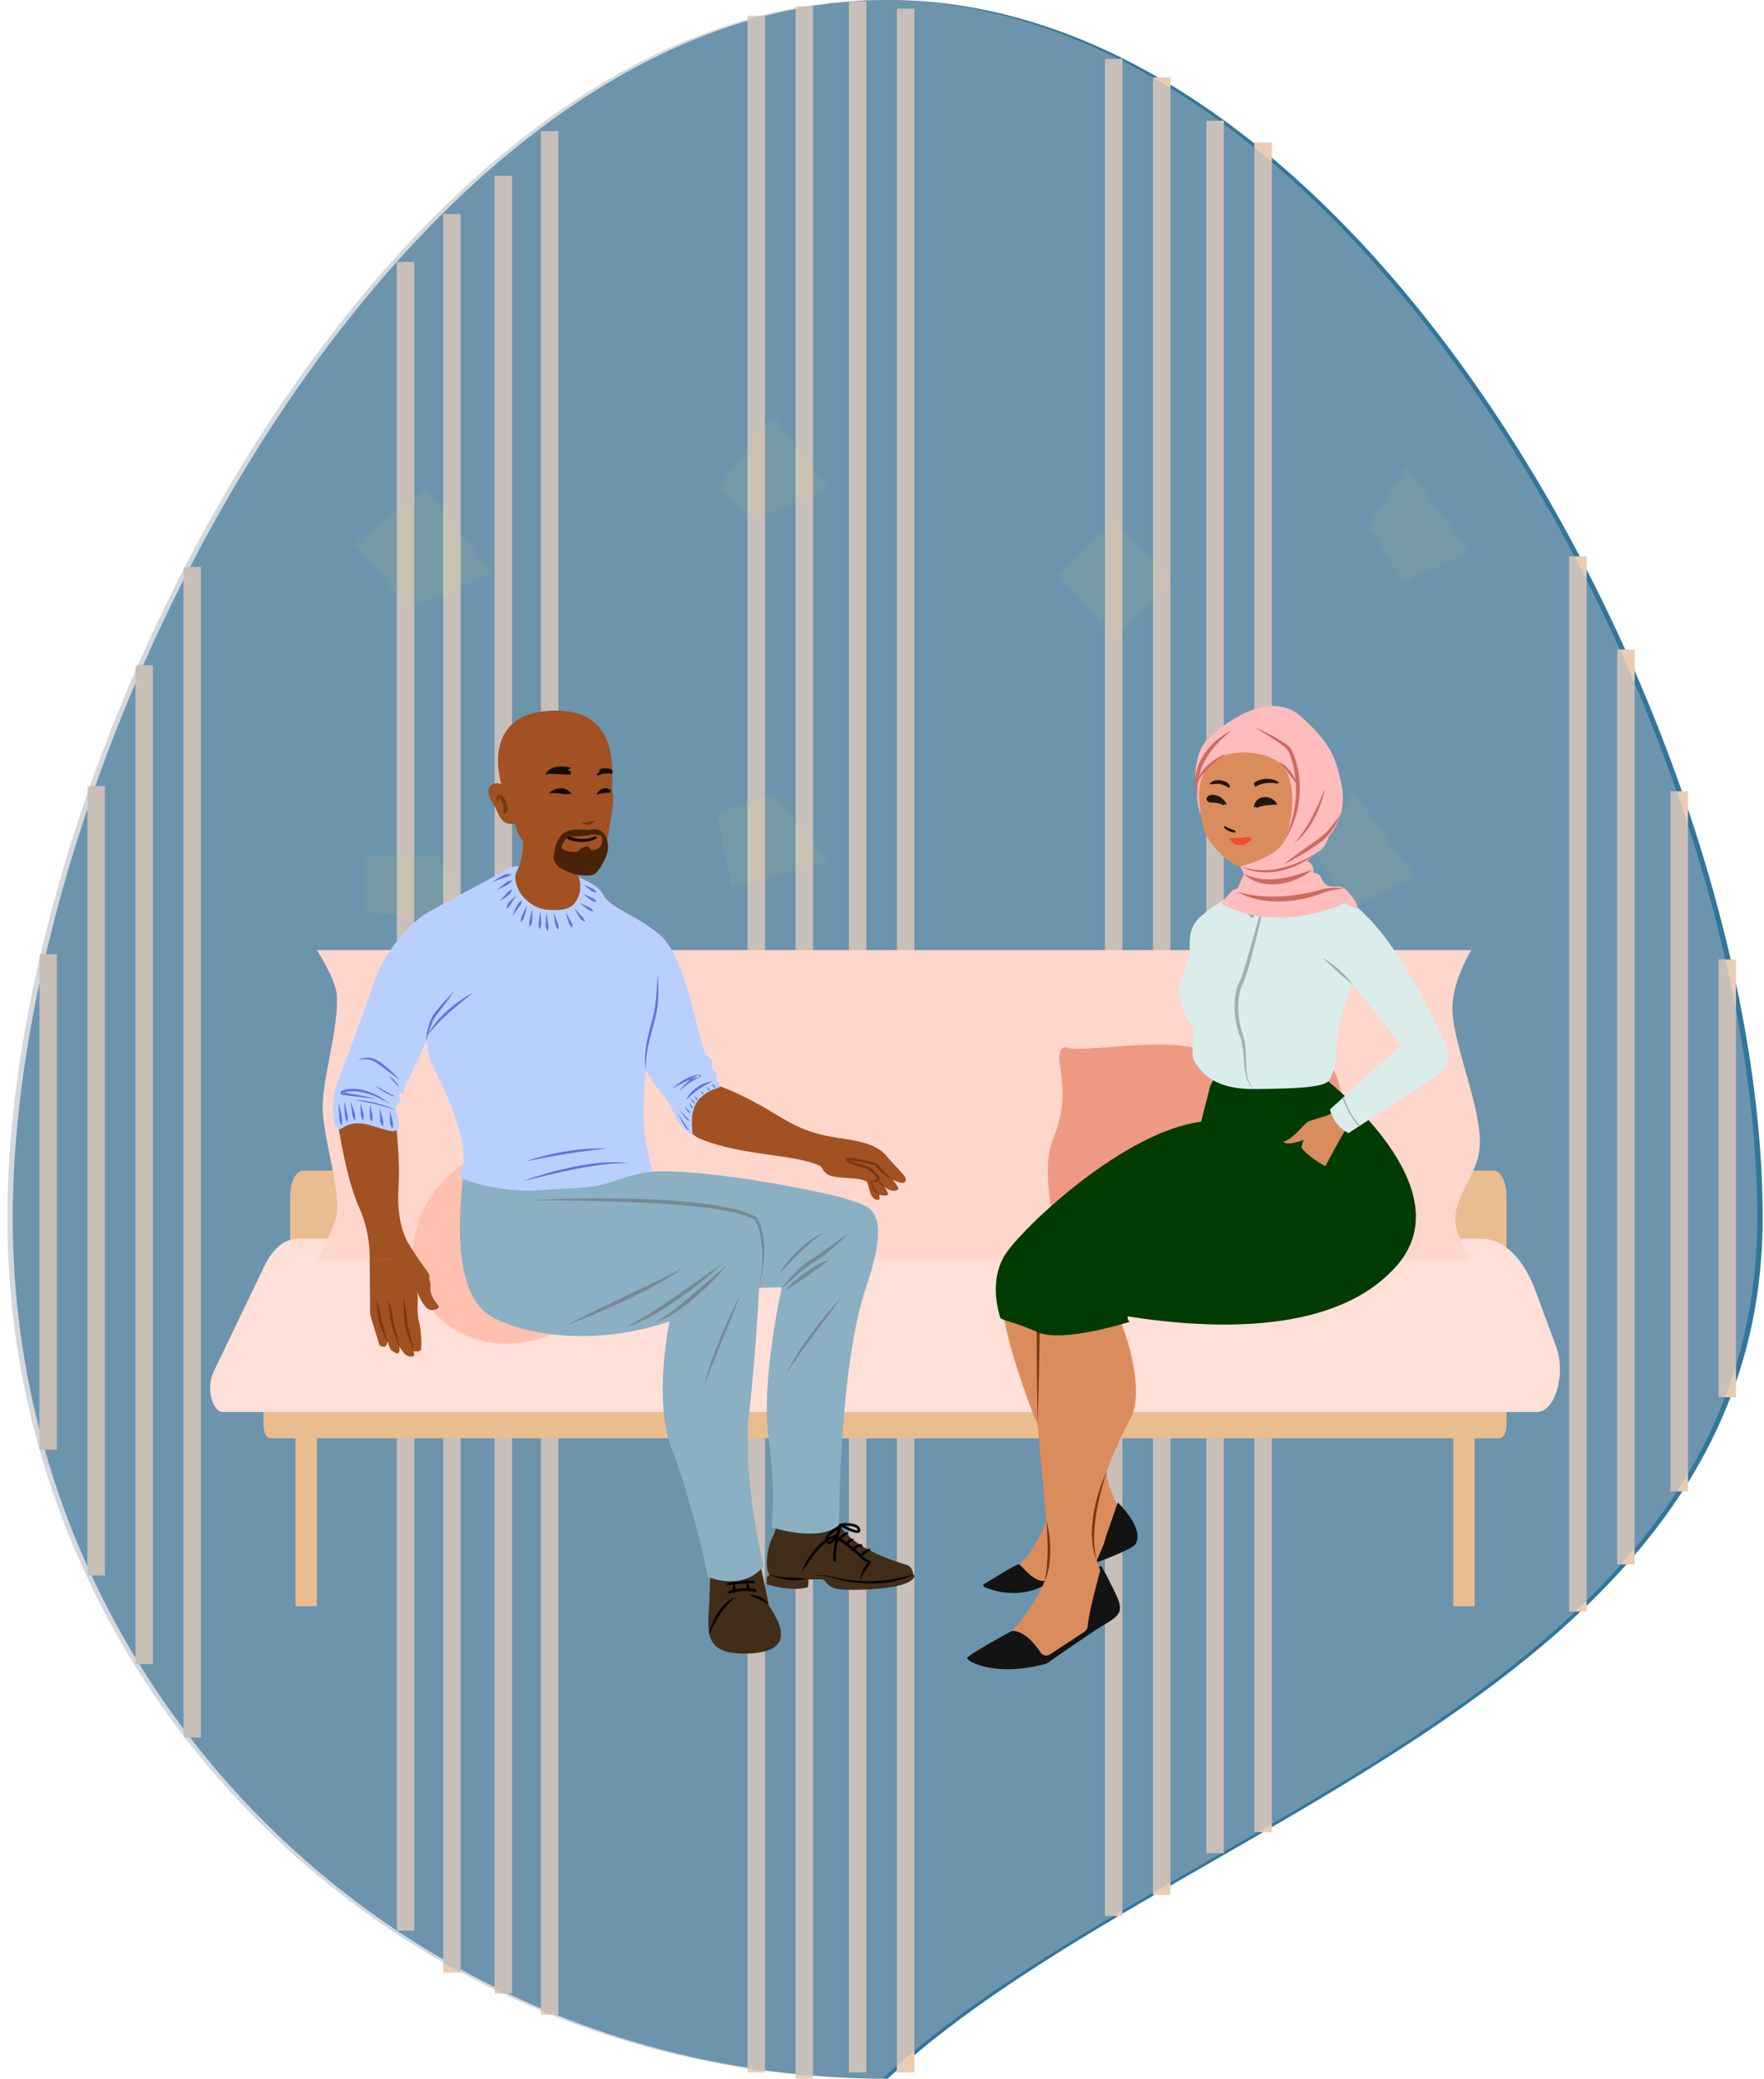 <svg width="202" height="238" viewBox="0 0 202 238" fill="none" xmlns="http://www.w3.org/2000/svg">
<path d="M201.847 139.434C201.847 193.871 133.422 208.55 101.653 238C46.317 238 1.458 193.871 1.458 139.434C1.458 84.998 46.317 0 101.653 0C156.988 0 201.847 84.998 201.847 139.434Z" fill="#31769B"/>
<line x1="98.208" y1="237.288" x2="98.208" y2="0.166" stroke="#E9CDB3" stroke-width="2"/>
<line x1="103.707" y1="237.288" x2="103.707" y2="0.995" stroke="#E9CDB3" stroke-width="2"/>
<line x1="86.601" y1="237.288" x2="86.601" y2="1.803" stroke="#E9CDB3" stroke-width="2"/>
<line x1="92.099" y1="238" x2="92.099" y2="0.709" stroke="#E9CDB3" stroke-width="2"/>
<line x1="139.141" y1="212.174" x2="139.141" y2="13.823" stroke="#E9CDB3" stroke-width="2"/>
<line x1="144.64" y1="209.771" x2="144.64" y2="16.306" stroke="#E9CDB3" stroke-width="2"/>
<line x1="127.533" y1="219.387" x2="127.533" y2="6.749" stroke="#E9CDB3" stroke-width="2"/>
<line x1="133.031" y1="216.965" x2="133.031" y2="8.859" stroke="#E9CDB3" stroke-width="2"/>
<line y1="-1" x2="201.356" y2="-1" transform="matrix(0 -1 -1 0 50.747 225.859)" stroke="#E9CDB3" stroke-width="2"/>
<line y1="-1" x2="191.061" y2="-1" transform="matrix(0 -1 -1 0 45.445 221.052)" stroke="#E9CDB3" stroke-width="2"/>
<line y1="-1" x2="215.642" y2="-1" transform="matrix(0 -1 -1 0 61.94 230.667)" stroke="#E9CDB3" stroke-width="2"/>
<line y1="-1" x2="208.106" y2="-1" transform="matrix(0 -1 -1 0 56.639 228.246)" stroke="#E9CDB3" stroke-width="2"/>
<line x1="192.293" y1="170.765" x2="192.293" y2="90.602" stroke="#E9CDB3" stroke-width="2"/>
<line x1="197.792" y1="159.977" x2="197.792" y2="109.853" stroke="#E9CDB3" stroke-width="2"/>
<line x1="180.686" y1="184.51" x2="180.686" y2="63.707" stroke="#E9CDB3" stroke-width="2"/>
<line x1="186.184" y1="179.119" x2="186.184" y2="74.357" stroke="#E9CDB3" stroke-width="2"/>
<line y1="-1" x2="90.38" y2="-1" transform="matrix(0 -1 -1 0 10.011 180.381)" stroke="#E9CDB3" stroke-width="2"/>
<line y1="-1" x2="56.735" y2="-1" transform="matrix(0 -1 -1 0 4.513 165.987)" stroke="#E9CDB3" stroke-width="2"/>
<line y1="-1" x2="134.025" y2="-1" transform="matrix(0 -1 -1 0 21.008 198.934)" stroke="#E9CDB3" stroke-width="2"/>
<line y1="-1" x2="114.378" y2="-1" transform="matrix(0 -1 -1 0 15.51 190.538)" stroke="#E9CDB3" stroke-width="2"/>
<path d="M201.236 139.434C201.236 193.871 132.81 208.55 101.041 238C45.705 238 0.847 193.871 0.847 139.434C0.847 84.998 45.705 0 101.041 0C156.377 0 201.236 84.998 201.236 139.434Z" fill="#A9B2C1" fill-opacity="0.5"/>
<g opacity="0.5">
<g opacity="0.5">
<g opacity="0.5">
<path opacity="0.5" fill-rule="evenodd" clip-rule="evenodd" d="M48.743 55.894L40.559 62.344L46.82 69.717L56.443 65.574L48.743 55.894Z" fill="#FFD44C"/>
<path opacity="0.5" fill-rule="evenodd" clip-rule="evenodd" d="M88.515 47.48L82.103 55.969L86.163 59.5L94.932 55.969L88.515 47.48Z" fill="#FFD44C"/>
<path opacity="0.5" fill-rule="evenodd" clip-rule="evenodd" d="M127.614 59.5L121.202 65.781L127.614 73.323L134.032 66.414L127.614 59.5Z" fill="#FFD44C"/>
<path opacity="0.5" fill-rule="evenodd" clip-rule="evenodd" d="M150.527 97.509L154.643 103.975L162.135 100.382L154.965 90.753L150.527 97.509Z" fill="#FFD44C"/>
<path opacity="0.5" fill-rule="evenodd" clip-rule="evenodd" d="M156.638 60.246L160.754 66.713L168.246 63.119L161.076 53.49L156.638 60.246Z" fill="#FFD44C"/>
<path opacity="0.5" fill-rule="evenodd" clip-rule="evenodd" d="M118.332 111.788L112.038 115.059L113.974 124.409L124.868 123.007L118.332 111.788Z" fill="#FFD44C"/>
<path opacity="0.5" fill-rule="evenodd" clip-rule="evenodd" d="M94.932 98.747L83.745 101.571L82.103 93.266L88.515 90.753L94.932 98.747Z" fill="#FFD44C"/>
<path opacity="0.5" fill-rule="evenodd" clip-rule="evenodd" d="M55.221 106.379L50.031 97.965H41.78V104.313L55.221 106.379Z" fill="#FFD44C"/>
<path opacity="0.5" fill-rule="evenodd" clip-rule="evenodd" d="M47.957 137.031L57.665 149.04L43.786 150.253L39.947 143.644L41.399 137.031H47.957Z" fill="#FFD44C"/>
<path opacity="0.5" fill-rule="evenodd" clip-rule="evenodd" d="M135.285 141.838L140.753 152.176L136.99 155.061L129.583 154.097L127.923 148.452L135.285 141.838Z" fill="#FFD44C"/>
<path opacity="0.5" fill-rule="evenodd" clip-rule="evenodd" d="M155.955 131.296L154.193 138.714L157.182 143.641L161.844 140.334L165.19 138.714L160.171 128.616L155.955 131.296Z" fill="#FFD44C"/>
<path opacity="0.5" fill-rule="evenodd" clip-rule="evenodd" d="M80.269 134.433L87.488 130.419L94.321 139.258L88.75 144.243H83.243L80.269 134.433Z" fill="#FFD44C"/>
</g>
</g>
</g>
<path fill-rule="evenodd" clip-rule="evenodd" d="M171.028 147.849H34.719C33.895 147.849 33.227 146.553 33.227 144.956V136.918C33.227 135.321 33.895 134.025 34.719 134.025H171.028C171.852 134.025 172.521 135.321 172.521 136.918V144.956C172.521 146.553 171.852 147.849 171.028 147.849Z" fill="#EABD91"/>
<path fill-rule="evenodd" clip-rule="evenodd" d="M171.728 164.677H30.965C30.527 164.677 30.172 163.982 30.172 163.124V158.667H172.521V163.124C172.521 163.982 172.166 164.677 171.728 164.677Z" fill="#EABD90"/>
<path fill-rule="evenodd" clip-rule="evenodd" d="M33.838 183.909H36.282V161.672H33.838V183.909Z" fill="#EABD90"/>
<path fill-rule="evenodd" clip-rule="evenodd" d="M166.412 183.909H168.856V161.672H166.412V183.909Z" fill="#EABD90"/>
<path fill-rule="evenodd" clip-rule="evenodd" d="M175.966 161.672H25.575C24.278 161.672 23.585 158.889 24.439 157.11L30.281 144.94C31.227 142.968 32.593 141.839 34.03 141.839H169.708C172.165 141.839 174.461 144.066 175.831 147.78L178.174 154.122C179.362 157.341 178.096 161.672 175.966 161.672Z" fill="#FFDFD7"/>
<path fill-rule="evenodd" clip-rule="evenodd" d="M168.487 144.243H36.281C36.281 144.243 38.428 140.489 38.583 138.828C38.883 135.631 36.86 129.747 36.942 126.513C37.026 123.187 38.896 117.066 38.551 113.794C38.361 112 36.281 108.783 36.281 108.783H168.487C168.487 108.783 166.165 112.484 166.324 115.812C166.517 119.85 169.639 126.898 169.459 131.068C169.299 134.767 166.245 136.863 166.695 140.312C166.857 141.537 168.487 144.243 168.487 144.243Z" fill="#FFD6CB"/>
<path fill-rule="evenodd" clip-rule="evenodd" d="M71.003 142.761C70.15 149.065 64.171 154.033 57.646 153.854C51.123 153.677 46.528 148.423 47.38 142.118C48.235 135.814 54.214 130.848 60.738 131.025C67.261 131.202 71.856 136.457 71.003 142.761Z" fill="#FFC0B0"/>
<path fill-rule="evenodd" clip-rule="evenodd" d="M152.268 120.041C152.268 120.041 152.196 119.9 151.329 120.041C150.462 120.182 141.212 121.037 136.877 119.979C132.541 118.921 124.086 120.476 122.352 119.979C120.618 119.482 121.557 122.562 121.557 123.263C121.557 123.963 122.208 126.484 120.546 130.546C118.884 134.608 121.413 142.657 121.413 144.656C121.413 146.653 120.69 148.262 122.136 148.262C123.581 148.262 133.336 148.893 138.033 147.842C142.73 146.792 149.377 147.281 151.618 147.002C153.858 146.722 155.664 147.071 155.664 145.462C155.664 143.851 156.026 141.4 156.026 138.879C156.026 136.358 153.858 124.943 152.991 123.053C152.123 121.162 152.341 120.742 152.268 120.041Z" fill="#EE9A83"/>
<path fill-rule="evenodd" clip-rule="evenodd" d="M151.302 123.938C151.302 123.938 148.087 121.773 144.618 121.94C141.149 122.106 138.515 123.188 137.548 128.433C137.548 128.433 129.726 129.847 121.942 137.005C114.158 144.163 113.819 144.413 114.835 150.24C115.85 156.066 118.811 163.142 118.811 163.142L119.836 174.093C119.836 174.093 118.403 177.978 116.522 179.226C114.642 180.475 113.45 181.076 114.422 181.955C115.394 182.834 115.629 181.77 117.509 181.955C119.39 182.14 119.578 181.169 119.578 181.169C119.578 181.169 117.368 186.395 113.466 188.661C113.466 188.661 112.15 189.864 113.466 190.418C114.783 190.974 118.45 190.927 120.189 189.771C121.928 188.615 125.502 185.655 126.677 185.331C127.852 185.007 127.288 183.296 127.288 183.296L125.595 178.672C125.595 178.672 126.066 178.07 127.382 177.654C128.698 177.238 129.403 175.481 129.263 174.833C129.122 174.185 126.771 170.902 126.724 168.497C126.724 168.497 127.899 165.214 129.497 162.299C131.096 159.386 129.027 152.31 127.852 150.414C127.852 150.414 129.685 150.692 133.165 150.969C136.643 151.246 148.459 152.081 155.388 148.326C162.318 144.571 161.636 131.84 151.302 123.938Z" fill="#DB8C5C"/>
<path fill-rule="evenodd" clip-rule="evenodd" d="M141.939 133.331C139.666 133.844 137.42 134.493 135.225 135.281C133.031 136.073 130.87 136.969 128.804 138.059C126.744 139.154 124.752 140.401 122.977 141.928C121.198 143.437 119.674 145.296 118.736 147.447L118.72 147.484V147.524C118.703 150.127 118.713 152.729 118.727 155.332C118.727 157.935 118.781 160.539 118.811 163.142C118.879 160.539 118.972 157.937 119.01 155.334C119.063 152.732 119.111 150.13 119.132 147.527L119.116 147.604C120.033 145.532 121.538 143.75 123.275 142.26C125.002 140.751 126.961 139.502 128.994 138.403C131.035 137.316 133.147 136.349 135.317 135.521C137.486 134.694 139.686 133.925 141.939 133.331Z" fill="#7A3710"/>
<path fill-rule="evenodd" clip-rule="evenodd" d="M126.724 168.497C126.343 169.284 126.049 170.108 125.791 170.942C125.538 171.779 125.339 172.631 125.199 173.496C125.086 174.362 124.992 175.238 125.045 176.116C125.098 176.99 125.249 177.867 125.595 178.672C125.37 177.828 125.284 176.97 125.28 176.11C125.276 175.25 125.366 174.391 125.501 173.541C125.614 172.686 125.814 171.843 126.016 171.003C126.225 170.162 126.461 169.328 126.724 168.497Z" fill="#7A3710"/>
<path fill-rule="evenodd" clip-rule="evenodd" d="M119.836 174.093C119.913 175.286 119.979 176.468 119.968 177.651C119.956 178.833 119.869 180.007 119.578 181.169C119.841 180.628 120.001 180.041 120.114 179.449C120.222 178.856 120.26 178.254 120.272 177.654C120.274 177.053 120.244 176.453 120.169 175.858C120.096 175.263 119.999 174.671 119.836 174.093Z" fill="#7A3710"/>
<path fill-rule="evenodd" clip-rule="evenodd" d="M128.052 150.442C128.011 150.103 127.851 149.806 127.66 149.54C127.459 149.281 127.214 149.046 126.898 148.907C126.969 149.064 127.058 149.196 127.143 149.331C127.227 149.467 127.322 149.591 127.414 149.719C127.608 149.968 127.8 150.211 128.052 150.442Z" fill="#7A3710"/>
<path fill-rule="evenodd" clip-rule="evenodd" d="M126.131 179.325C126.131 179.325 125.875 179.288 125.851 179.37C125.829 179.448 126.003 179.783 126.003 179.783C125.646 181.07 124.662 184.72 124.556 186.178C124.536 186.448 124.391 186.689 124.164 186.839L120.235 189.425C119.884 189.656 119.412 189.562 119.178 189.216C118.544 188.277 117.238 186.644 115.869 186.739C115.869 186.739 110.741 189.505 110.741 189.857C110.741 190.208 113.971 192.095 119.85 190.471C119.85 190.471 124.57 187.18 126.131 186.215C127.692 185.249 128.763 184.81 128.005 183.055C127.246 181.3 126.131 179.325 126.131 179.325Z" fill="#131313"/>
<path fill-rule="evenodd" clip-rule="evenodd" d="M119.638 181.002L119.369 181.622C119.369 181.622 116.606 183.286 112.79 181.741C112.79 181.741 112.375 181.498 112.707 181.352C113.038 181.205 116.422 179.013 116.696 179.101C116.97 179.19 118.307 181.189 119.638 181.002Z" fill="#131313"/>
<path fill-rule="evenodd" clip-rule="evenodd" d="M128.001 172.021C128.001 172.021 131.157 175.024 130.015 176.815C129.642 177.399 125.668 178.87 125.668 178.87L125.595 178.671C125.825 178.102 126.474 176.824 126.637 175.954L128.001 172.021Z" fill="#131313"/>
<path fill-rule="evenodd" clip-rule="evenodd" d="M144.618 121.94C144.618 121.94 148.881 121.128 152.195 123.892C155.51 126.656 166.856 137.029 159.943 144.918C153.03 152.808 139.034 152.267 129.127 150.72C129.127 150.72 129.052 151.035 129.356 151.347C129.356 151.347 121.725 153.799 118.811 152.529C115.898 151.26 115.954 151.536 114.579 150.956C114.579 150.956 112.976 146.673 115.26 143.411C117.545 140.148 128.809 129.548 137.547 128.432L138.474 124.779C138.474 124.779 138.718 121.711 144.618 121.94Z" fill="#003B01"/>
<path fill-rule="evenodd" clip-rule="evenodd" d="M147.398 94.49C147.398 94.49 146.846 99.723 151.75 102.411C151.75 102.411 151.836 105.778 146.353 105.778C140.869 105.778 140.753 102.921 140.753 102.921C140.753 102.921 143.277 101.081 143.568 100.629C143.568 100.629 143.393 98.847 142.929 98.083C142.465 97.319 142.087 95.282 144.35 94.179C146.614 93.075 147.398 94.49 147.398 94.49Z" fill="#DB8C5C"/>
<path fill-rule="evenodd" clip-rule="evenodd" d="M156.592 125.913C156.592 125.913 156.069 125.032 155.024 125.473C153.978 125.913 153.157 127.346 151.776 127.786C150.394 128.227 150.021 128.264 149.647 128.521C149.274 128.778 148.035 130.468 146.956 130.725C146.956 130.725 147.258 131.277 149.311 130.504C149.311 130.504 149.05 131.018 149.05 131.423C149.05 131.423 149.793 132.487 151.774 133.516C151.774 133.516 153.754 129.77 154.202 129.182C154.65 128.594 157.488 127.677 156.592 125.913Z" fill="#DB8C5C"/>
<path fill-rule="evenodd" clip-rule="evenodd" d="M148.655 99.235C148.655 99.235 147.389 101.524 145.287 101.278C143.186 101.032 143.331 100.186 143.331 100.186C143.331 100.186 142.751 100.788 141.589 101.992L141.505 102.199C141.505 102.199 138.699 103.845 138.119 104.416C137.538 104.987 135.796 105.701 136.328 109.319C136.328 109.319 134.969 112.365 134.969 113.174C134.969 113.983 135.022 115.363 136.715 117.982C136.715 117.982 136.28 120.885 136.812 121.599C137.344 122.313 138.554 124.741 143.634 124.693C148.715 124.645 151.811 124.497 152.247 123.62C152.682 122.742 153.117 121.742 153.021 120.362C152.924 118.981 154.037 113.936 154.908 112.698L160.472 119.647L152.295 127.025C152.295 127.025 152.682 128.916 154.424 129.731C154.424 129.731 163.409 123.884 164.585 123.122C165.761 122.361 166.424 120.98 164.972 118.315C163.52 115.649 158.294 103.512 151.617 101.751C151.617 101.751 150.63 100.912 148.655 99.235Z" fill="#DAEDEB"/>
<path fill-rule="evenodd" clip-rule="evenodd" d="M145.646 102.204L146.069 103.105L146.891 104.776C147.276 104.639 147.644 104.408 147.998 104.168C148.384 103.899 148.757 103.606 149.116 103.296C149.847 102.689 150.544 102.04 151.243 101.388C150.651 102.137 149.99 102.831 149.289 103.487C148.933 103.809 148.56 104.115 148.168 104.401C147.777 104.688 147.356 104.95 146.856 105.09C146.791 105.108 146.72 105.077 146.69 105.015C146.405 104.411 146.125 103.807 145.881 103.186C145.759 102.875 145.63 102.567 145.528 102.249C145.429 101.932 145.315 101.612 145.288 101.278C145.37 101.6 145.509 101.902 145.646 102.204Z" fill="#9FB1B7"/>
<path fill-rule="evenodd" clip-rule="evenodd" d="M142.382 103.616C142.686 103.99 143.009 104.353 143.348 104.691C143.583 104.146 143.825 103.604 144.08 103.068C144.372 102.466 144.665 101.864 144.994 101.278C144.791 101.917 144.549 102.541 144.309 103.164C144.062 103.785 143.803 104.401 143.532 105.011L143.53 105.016C143.523 105.032 143.513 105.047 143.499 105.061C143.441 105.117 143.348 105.117 143.29 105.06C142.878 104.655 142.513 104.219 142.203 103.74C141.891 103.267 141.627 102.75 141.505 102.2C141.735 102.713 142.043 103.177 142.382 103.616Z" fill="#9FB1B7"/>
<path fill-rule="evenodd" clip-rule="evenodd" d="M145.187 101.438C144.62 103.373 144.087 105.315 143.541 107.252L142.713 110.151C142.569 110.632 142.42 111.111 142.261 111.584C142.173 111.81 142.098 112.063 141.996 112.26C141.954 112.357 141.889 112.482 141.826 112.604C141.771 112.726 141.718 112.85 141.675 112.975C141.077 114.993 141.398 117.146 142.11 119.01C142.373 119.956 142.407 120.965 142.492 121.97C142.545 122.472 142.607 122.981 142.761 123.469C142.909 123.955 143.191 124.427 143.634 124.693C143.221 124.385 142.994 123.913 142.878 123.437C142.762 122.955 142.734 122.455 142.716 121.955C142.676 120.957 142.685 119.936 142.451 118.925C142.318 118.41 142.151 117.96 142.041 117.477C141.928 116.996 141.856 116.507 141.819 116.015C141.751 115.038 141.806 114.03 142.109 113.119C142.146 113.006 142.192 112.896 142.238 112.789C142.289 112.686 142.34 112.586 142.398 112.452C142.523 112.198 142.585 111.963 142.676 111.718C142.832 111.234 142.974 110.749 143.113 110.264C143.384 109.291 143.649 108.318 143.881 107.338C144.357 105.38 144.803 103.416 145.187 101.438Z" fill="#9FB1B7"/>
<path fill-rule="evenodd" clip-rule="evenodd" d="M154.908 112.698C154.448 112.088 153.913 111.548 153.352 111.035C153.067 110.783 152.78 110.535 152.47 110.31C152.163 110.084 151.848 109.863 151.501 109.693C152.043 110.232 152.586 110.749 153.146 111.257C153.712 111.758 154.281 112.255 154.908 112.698Z" fill="#9FB1B7"/>
<path d="M153.81 125.591L153.786 125.595C153.746 125.609 153.725 125.652 153.739 125.691C154.283 127.209 154.916 128.303 155.641 128.973C155.672 129.001 155.72 129 155.749 128.97C155.778 128.939 155.776 128.892 155.745 128.864C155.041 128.212 154.419 127.138 153.884 125.641C153.872 125.61 153.842 125.59 153.81 125.591Z" fill="#9FB1B7"/>
<path fill-rule="evenodd" clip-rule="evenodd" d="M151.427 102.352C151.427 102.352 151.325 104.671 145.945 104.671C140.565 104.671 140.638 102.857 140.638 102.857C140.638 102.857 143.114 101.035 143.4 100.588C143.4 100.588 143.228 98.824 142.773 98.068C142.318 97.312 141.947 95.296 144.167 94.203C146.388 93.111 147.157 94.511 147.157 94.511C147.157 94.511 146.616 99.692 151.427 102.352Z" fill="#DB8C5C"/>
<path fill-rule="evenodd" clip-rule="evenodd" d="M148.511 94.978C148.511 94.978 147.818 96.341 146.303 97.236C144.788 98.13 142.883 99.493 141.931 99.195C140.977 98.897 138.454 96.994 137.848 94.865C137.242 92.736 136.865 89.186 137.254 87.439C137.644 85.693 139.852 82.03 143.791 82.03C147.732 82.03 151.238 86.119 150.286 90.634C150.286 90.634 151.381 91.955 150.444 93.317C149.507 94.68 148.511 94.978 148.511 94.978Z" fill="#DB8C5C"/>
<path fill-rule="evenodd" clip-rule="evenodd" d="M146.161 92.125C146.161 92.125 144.421 92.167 143.96 92.498C143.96 92.498 143.79 92.557 143.856 92.338C143.856 92.338 143.606 92.513 143.59 92.418C143.574 92.322 143.699 91.395 144.678 91.267C145.657 91.14 146.394 92.023 146.161 92.125Z" fill="#20180F"/>
<path fill-rule="evenodd" clip-rule="evenodd" d="M138.54 91.879C138.54 91.879 139.644 91.864 140.091 92.193C140.091 92.193 140.255 92.252 140.192 92.034C140.192 92.034 140.433 92.209 140.449 92.114C140.464 92.017 140.016 91.145 139.067 91.017C138.119 90.889 137.869 91.706 138.54 91.879Z" fill="#20180F"/>
<path fill-rule="evenodd" clip-rule="evenodd" d="M141.43 95.095C141.43 95.095 141.561 95.202 141.43 95.308C141.301 95.415 140.446 95.117 140.251 94.84C140.056 94.563 140.171 94.532 140.449 94.691C140.727 94.851 141.43 95.095 141.43 95.095Z" fill="#20180F"/>
<path fill-rule="evenodd" clip-rule="evenodd" d="M143.184 95.958C143.184 95.958 143.238 95.862 142.773 95.862C142.307 95.862 142.351 95.947 141.593 95.958C140.836 95.969 140.525 95.958 140.821 96.149C141.117 96.341 141.095 96.331 141.149 96.48C141.203 96.629 141.888 96.895 142.428 96.714C142.968 96.532 143.519 96.052 143.184 95.958Z" fill="#EE4E2F"/>
<path fill-rule="evenodd" clip-rule="evenodd" d="M146.435 89.612C146.352 89.586 146.464 89.754 146.088 89.69C145.713 89.626 144.689 89.513 143.765 90.08C143.765 90.08 143.6 89.952 143.588 89.711C143.578 89.485 145.134 88.712 146.457 89.57C146.547 89.628 146.519 89.638 146.435 89.612Z" fill="#20180F"/>
<path fill-rule="evenodd" clip-rule="evenodd" d="M138.54 89.697C138.54 89.697 139.089 89.115 140.012 89.384C140.936 89.655 140.85 90.066 140.821 90.18C140.791 90.293 140.128 89.739 139.435 89.746C138.742 89.754 138.54 89.896 138.54 89.697Z" fill="#20180F"/>
<path fill-rule="evenodd" clip-rule="evenodd" d="M137.454 93.223C137.454 93.223 135.669 87.149 138.396 84.527C141.125 81.903 145.861 79.25 148.935 81.996C152.009 84.743 152.793 86.409 153.326 88.538C153.859 90.667 154.361 92.949 152.134 95.819C152.134 95.819 151.789 96.992 151.256 97.3C150.723 97.608 149.657 98.596 149.657 98.596C149.657 98.596 150.566 98.843 150.378 99.923C150.378 99.923 151.005 99.923 151.224 100.385C151.444 100.848 151.695 101.404 152.417 101.496C153.138 101.589 153.671 101.249 154.456 102.206C155.239 103.163 155.709 103.811 155.208 103.995C155.208 103.995 154.204 103.44 153.953 103.44C153.953 103.44 146.394 107.111 139.808 103.44C139.808 103.44 140.937 102.144 141.094 101.99C141.251 101.836 141.721 101.712 141.721 101.712L142.443 100.077L142.035 99.213C142.035 99.213 146.079 98.226 147.005 96.405C147.931 94.585 148.747 89.556 146.708 87.519C144.67 85.483 136.074 84.671 137.454 92.662V93.223Z" fill="#FFBCBD"/>
<path fill-rule="evenodd" clip-rule="evenodd" d="M143.666 83.261C144.23 83.612 144.8 83.949 145.354 84.311C145.912 84.661 146.469 85.02 146.977 85.421C147.101 85.522 147.227 85.626 147.33 85.734C147.448 85.85 147.502 85.924 147.574 86.079C147.703 86.365 147.817 86.667 147.909 86.974C148.098 87.587 148.223 88.22 148.304 88.857C148.475 90.13 148.444 91.431 148.209 92.7C147.981 93.972 147.554 95.21 147.006 96.405C147.722 95.298 148.248 94.063 148.554 92.769C148.87 91.475 148.9 90.124 148.758 88.799C148.66 88.14 148.516 87.486 148.306 86.851C148.202 86.532 148.078 86.221 147.931 85.912C147.868 85.769 147.728 85.57 147.599 85.466C147.466 85.344 147.329 85.246 147.19 85.147C146.074 84.387 144.883 83.801 143.666 83.261Z" fill="#CE6A62"/>
<path fill-rule="evenodd" clip-rule="evenodd" d="M148.623 89.957C148.457 89.374 148.162 88.842 147.799 88.356C147.611 88.119 147.413 87.885 147.17 87.693C146.933 87.499 146.669 87.326 146.372 87.24C146.838 87.629 147.2 88.07 147.556 88.537C147.916 88.998 148.246 89.482 148.623 89.957Z" fill="#CE6A62"/>
<path fill-rule="evenodd" clip-rule="evenodd" d="M141.062 83.631C140.334 83.952 139.679 84.422 139.089 84.958C138.495 85.493 137.994 86.132 137.601 86.833C137.206 87.532 136.96 88.319 136.887 89.114C136.78 89.91 136.926 90.709 137.143 91.455C137.112 90.673 137.063 89.906 137.236 89.162C137.385 88.424 137.622 87.701 138.004 87.047C138.364 86.383 138.826 85.772 139.338 85.199C139.596 84.915 139.871 84.641 140.162 84.385C140.442 84.114 140.75 83.873 141.062 83.631Z" fill="#CE6A62"/>
<path fill-rule="evenodd" clip-rule="evenodd" d="M140.373 86.285C139.97 86.445 139.593 86.658 139.229 86.89C138.863 87.122 138.526 87.393 138.206 87.688C137.891 87.985 137.602 88.321 137.39 88.705C137.178 89.083 137.027 89.528 137.111 89.957C137.157 89.53 137.353 89.16 137.589 88.827C137.833 88.497 138.11 88.186 138.418 87.904C139.024 87.327 139.696 86.815 140.373 86.285Z" fill="#CE6A62"/>
<path fill-rule="evenodd" clip-rule="evenodd" d="M151.727 90.296C151.267 91.421 150.784 92.524 150.222 93.587C149.941 94.118 149.632 94.632 149.305 95.137C148.967 95.634 148.594 96.106 148.182 96.56C148.68 96.198 149.111 95.751 149.497 95.271C149.877 94.787 150.2 94.264 150.493 93.726C150.774 93.183 151.026 92.625 151.231 92.051C151.437 91.478 151.617 90.894 151.727 90.296Z" fill="#CE6A62"/>
<path fill-rule="evenodd" clip-rule="evenodd" d="M153.539 93.168C153.125 93.783 152.681 94.369 152.207 94.916C151.734 95.476 151.196 95.91 150.578 96.327C149.377 97.181 148.155 98.019 147.005 98.966C148.354 98.318 149.624 97.546 150.847 96.693C151.147 96.47 151.451 96.258 151.74 95.992C152.019 95.727 152.268 95.44 152.487 95.134C152.931 94.526 153.282 93.863 153.539 93.168Z" fill="#CE6A62"/>
<path fill-rule="evenodd" clip-rule="evenodd" d="M150.704 97.694C150.055 98.099 149.376 98.448 148.678 98.743C147.979 99.035 147.26 99.281 146.519 99.429C145.785 99.612 145.025 99.646 144.273 99.625L143.706 99.588L143.147 99.49C142.764 99.453 142.414 99.294 142.035 99.213C142.727 99.535 143.474 99.797 144.255 99.856C145.03 99.926 145.822 99.887 146.584 99.722C147.343 99.545 148.084 99.296 148.777 98.952C149.468 98.607 150.129 98.2 150.704 97.694Z" fill="#CE6A62"/>
<path fill-rule="evenodd" clip-rule="evenodd" d="M150.272 99.584C148.966 100.063 147.678 100.462 146.36 100.627C145.702 100.706 145.043 100.701 144.386 100.628C143.726 100.548 143.098 100.332 142.443 100.077C142.954 100.541 143.59 100.911 144.291 101.088C144.989 101.266 145.721 101.299 146.433 101.224C147.143 101.126 147.834 100.941 148.481 100.664C149.128 100.386 149.745 100.041 150.272 99.584Z" fill="#CE6A62"/>
<path fill-rule="evenodd" clip-rule="evenodd" d="M153.956 101.738C152.93 101.564 151.808 101.638 150.815 101.984C149.83 102.246 148.815 102.431 147.799 102.538C145.765 102.757 143.703 102.699 141.69 102.113C142.602 102.627 143.634 102.948 144.686 103.095C145.739 103.251 146.812 103.243 147.867 103.136C148.921 103.011 149.963 102.795 150.964 102.428C151.911 102.017 152.902 101.802 153.956 101.738Z" fill="#CE6A62"/>
<path fill-rule="evenodd" clip-rule="evenodd" d="M59.864 94.851C59.864 94.851 60.653 100.672 56.583 102.749C56.583 102.749 56.306 108.412 64.33 108.412C72.354 108.412 68.263 103.189 68.263 103.189C68.263 103.189 65.55 101.138 66.243 98.612C66.936 96.087 64.338 89.801 59.864 94.851Z" fill="#A15122"/>
<path fill-rule="evenodd" clip-rule="evenodd" d="M57.408 89.807C57.099 89.631 56.827 89.631 56.516 89.75C55.477 90.147 56.025 91.425 56.573 92.22C57.122 93.015 57.295 94.662 58.998 94.293C58.998 94.293 59.084 95.4 59.835 96.195C60.585 96.991 63.963 99.319 64.915 99.517C65.868 99.716 67.137 100.029 68.09 99.546C68.09 99.546 68.638 98.978 68.985 97.785C69.331 96.593 69.591 96.366 69.706 95.287C69.822 94.208 70.428 91.794 70.139 90.687C69.85 89.58 71.691 81.144 63.335 81.369C54.734 81.601 57.457 89.834 57.408 89.807Z" fill="#A15122"/>
<path fill-rule="evenodd" clip-rule="evenodd" d="M57.175 91.385C57.175 91.385 57.07 91.265 57.073 91.457C57.078 91.65 57.029 91.754 56.972 91.738C56.915 91.722 56.646 91.261 57.049 91.045C57.453 90.828 57.673 91.257 57.962 91.79C58.251 92.323 58.141 93.081 57.86 93.109C57.579 93.137 57.661 92.945 57.689 92.56C57.717 92.175 57.322 91.465 57.175 91.385Z" fill="#7A3710"/>
<path fill-rule="evenodd" clip-rule="evenodd" d="M62.444 88.717C62.444 88.717 62.628 88.611 63.072 88.6C63.516 88.589 65.324 88.738 65.356 88.675C65.388 88.611 65.324 88.259 65.324 88.259C65.324 88.259 65.021 88.217 65.031 88.174C65.042 88.131 65.388 87.951 65.388 87.908C65.388 87.866 63.05 87.301 62.444 88.717Z" fill="#140C08"/>
<path fill-rule="evenodd" clip-rule="evenodd" d="M70.13 88.568C70.13 88.568 69.296 88.525 68.918 88.643C68.539 88.76 68.354 88.792 68.322 88.738C68.289 88.685 68.441 88.494 68.603 88.408C68.766 88.323 68.441 88.196 68.787 88.046C69.134 87.897 69.989 87.961 70.108 88.206L70.13 88.568Z" fill="#140C08"/>
<path fill-rule="evenodd" clip-rule="evenodd" d="M62.888 90.814C62.888 90.814 63.808 90.772 64.306 90.889C64.804 91.006 65.442 90.878 65.442 90.878C65.442 90.878 64.966 90.25 64.349 90.25C63.732 90.25 63.126 90.495 62.888 90.814Z" fill="#140C08"/>
<path fill-rule="evenodd" clip-rule="evenodd" d="M68.311 90.985C68.311 90.985 69.361 90.697 69.869 90.772C69.869 90.772 69.988 90.613 69.934 90.506C69.88 90.399 69.49 90.155 69.079 90.272C68.667 90.389 68.408 90.719 68.311 90.985Z" fill="#140C08"/>
<path fill-rule="evenodd" clip-rule="evenodd" d="M66.623 94.19C66.623 94.19 66.947 94.211 67.142 94.115C67.337 94.02 68.192 93.977 68.192 93.977C68.192 93.977 67.651 94.424 67.391 94.435C67.132 94.445 66.568 94.328 66.623 94.19Z" fill="#7A3710"/>
<path fill-rule="evenodd" clip-rule="evenodd" d="M65.107 95.713C65.107 95.713 66.569 96.437 68.106 95.787C68.106 95.787 68.344 95.67 68.344 95.862C68.344 96.054 67.694 96.384 66.688 96.394C65.681 96.405 64.956 96.117 64.804 95.862C64.653 95.606 65.107 95.713 65.107 95.713Z" fill="#140C08"/>
<path fill-rule="evenodd" clip-rule="evenodd" d="M68.875 96.697C68.766 96.867 68.615 97.239 68.019 97.325C67.424 97.41 67.641 96.963 67.294 96.92C66.948 96.877 66.461 97.144 66.277 97.421C66.093 97.698 64.22 97.527 64.307 96.92C64.307 96.92 64.675 95.791 65.335 95.77C65.995 95.749 66.97 95.749 67.468 95.611C67.966 95.472 68.864 95.557 68.928 95.877C68.994 96.196 68.983 96.526 68.875 96.697ZM67.738 94.982C66.486 95.184 64.4 94.282 63.653 96.827C63.653 96.827 63.404 97.64 63.407 98.221C63.41 98.721 63.961 99.257 64.025 99.293C64.814 99.736 65.524 100.033 65.866 100.104C66.724 100.283 67.846 100.359 68.247 99.955C68.647 99.55 69.34 98.517 69.6 97.389C69.69 96.997 69.675 94.67 67.738 94.982Z" fill="#492308"/>
<path fill-rule="evenodd" clip-rule="evenodd" d="M88.988 174.29C88.988 174.29 89.01 174.886 88.403 176.121C87.797 177.357 87.581 179.784 88.123 180.252C88.123 180.252 87.949 180.487 87.863 180.529C87.776 180.571 87.819 181.402 87.819 181.402C87.819 181.402 90.482 182.275 92.495 181.743C92.495 181.743 92.647 181.253 92.538 180.869C92.538 180.869 94.054 180.742 94.357 180.913C94.66 181.083 94.746 181.977 96.825 182.02C98.903 182.062 104.402 181.956 104.747 180.401L104.575 180.295C104.575 180.295 104.553 179.443 103.86 179.187C103.168 178.932 97.474 177.462 96.002 174.268C94.53 171.074 89.226 170.648 88.988 174.29Z" fill="#422D18"/>
<path fill-rule="evenodd" clip-rule="evenodd" d="M91.737 180.146C91.905 179.672 92.122 179.219 92.35 178.767C92.589 178.322 92.906 177.923 93.218 177.524C93.536 177.128 93.89 176.754 94.299 176.435C94.705 176.12 95.175 175.841 95.721 175.759C95.761 175.753 95.802 175.765 95.832 175.787C96.488 176.264 97.137 176.747 97.772 177.253C98.086 177.508 98.408 177.763 98.692 178.069C98.951 178.344 99.282 178.584 99.617 178.703L99.625 178.705C99.704 178.733 99.746 178.819 99.717 178.898C99.713 178.91 99.706 178.923 99.698 178.933C99.576 179.107 99.455 179.289 99.34 179.47C99.237 179.66 99.103 179.83 98.983 180.01C98.862 180.189 98.75 180.374 98.649 180.564C98.551 180.755 98.456 180.951 98.427 181.168C98.408 180.722 98.604 180.301 98.77 179.897C98.862 179.696 98.951 179.491 99.081 179.312C99.199 179.125 99.32 178.943 99.449 178.76L99.531 178.991C99.098 178.838 98.763 178.58 98.469 178.273C98.204 177.988 97.891 177.739 97.579 177.486C96.951 176.985 96.303 176.503 95.652 176.029L95.763 176.057C95.3 176.126 94.87 176.374 94.489 176.671C94.106 176.97 93.764 177.328 93.456 177.711C93.139 178.09 92.874 178.507 92.587 178.911C92.285 179.307 92.008 179.723 91.737 180.146Z" fill="#040302"/>
<path fill-rule="evenodd" clip-rule="evenodd" d="M88.129 180.24C88.449 180.374 88.793 180.448 89.134 180.507C89.476 180.568 89.822 180.603 90.167 180.622C90.514 180.643 90.861 180.62 91.207 180.645C91.553 180.675 91.9 180.683 92.256 180.749C92.264 180.751 92.27 180.758 92.268 180.767C92.267 180.773 92.263 180.777 92.257 180.778C91.913 180.885 91.559 180.921 91.204 180.946C90.849 180.96 90.494 180.915 90.143 180.861C89.442 180.761 88.738 180.603 88.115 180.266C88.107 180.262 88.104 180.252 88.109 180.246C88.112 180.238 88.122 180.237 88.129 180.24Z" fill="#040302"/>
<path fill-rule="evenodd" clip-rule="evenodd" d="M93.447 180.387C93.918 180.357 94.392 180.349 94.866 180.418C95.339 180.521 95.775 180.66 96.242 180.74C97.163 180.917 98.098 181.022 99.033 181.045C99.97 181.065 100.902 180.985 101.825 180.864C102.751 180.75 103.659 180.536 104.569 180.281C104.577 180.279 104.585 180.283 104.588 180.291C104.59 180.298 104.587 180.306 104.58 180.309C103.731 180.725 102.808 180.991 101.871 181.161C100.931 181.325 99.971 181.339 99.023 181.285C98.075 181.231 97.133 181.095 96.209 180.886C95.75 180.788 95.291 180.622 94.85 180.506C94.392 180.42 93.918 180.407 93.449 180.417C93.44 180.417 93.433 180.411 93.433 180.402C93.432 180.395 93.439 180.387 93.447 180.387Z" fill="#040302"/>
<path fill-rule="evenodd" clip-rule="evenodd" d="M98.556 178.358C98.528 178.358 98.5 178.351 98.475 178.335C98.403 178.291 98.382 178.198 98.427 178.128C98.444 178.102 98.835 177.501 99.471 177.339C99.554 177.32 99.635 177.366 99.657 177.446C99.678 177.527 99.629 177.608 99.547 177.629C99.03 177.761 98.689 178.283 98.686 178.289C98.656 178.334 98.607 178.358 98.556 178.358Z" fill="#040302"/>
<path fill-rule="evenodd" clip-rule="evenodd" d="M97.604 177.612C97.577 177.612 97.551 177.606 97.527 177.592C97.454 177.55 97.43 177.458 97.472 177.387C97.486 177.363 97.828 176.801 98.599 176.801C98.684 176.801 98.752 176.869 98.752 176.951C98.752 177.034 98.684 177.101 98.599 177.101C98.008 177.101 97.746 177.521 97.736 177.539C97.707 177.586 97.656 177.612 97.604 177.612Z" fill="#040302"/>
<path fill-rule="evenodd" clip-rule="evenodd" d="M96.889 177.038C96.862 177.038 96.836 177.03 96.811 177.017C96.738 176.975 96.715 176.882 96.758 176.81C96.798 176.744 97.161 176.163 97.603 176.163C97.688 176.163 97.756 176.23 97.756 176.313C97.756 176.396 97.688 176.463 97.603 176.463C97.4 176.463 97.137 176.771 97.02 176.964C96.991 177.011 96.941 177.038 96.889 177.038Z" fill="#040302"/>
<path fill-rule="evenodd" clip-rule="evenodd" d="M96.024 176.505C95.99 176.505 95.957 176.494 95.928 176.472C95.862 176.42 95.852 176.326 95.904 176.261C95.927 176.234 96.456 175.588 96.902 175.426C96.98 175.396 97.068 175.437 97.098 175.516C97.127 175.593 97.086 175.679 97.007 175.708C96.703 175.818 96.28 176.28 96.143 176.449C96.113 176.486 96.068 176.505 96.024 176.505Z" fill="#040302"/>
<path fill-rule="evenodd" clip-rule="evenodd" d="M95.948 175.067C95.346 175.447 94.676 176.02 94.841 176.378C94.897 176.499 94.95 176.492 94.976 176.488C95.26 176.45 95.74 175.777 95.948 175.067ZM94.959 176.79C94.841 176.79 94.674 176.741 94.564 176.502C94.191 175.697 95.904 174.734 96.101 174.627C96.151 174.599 96.215 174.602 96.262 174.635C96.31 174.668 96.335 174.725 96.325 174.781C96.191 175.623 95.561 176.713 95.017 176.786C95 176.788 94.98 176.79 94.959 176.79Z" fill="#040302"/>
<path fill-rule="evenodd" clip-rule="evenodd" d="M96.765 174.7C97.466 175.059 98.094 175.287 98.223 175.213C98.22 175.21 98.222 175.192 98.213 175.156C98.115 174.759 97.35 174.69 96.765 174.7ZM98.162 175.515C97.628 175.515 96.624 174.981 96.163 174.718C96.106 174.686 96.077 174.622 96.09 174.559C96.103 174.496 96.155 174.448 96.219 174.438C96.43 174.41 98.289 174.191 98.509 175.085C98.563 175.3 98.469 175.407 98.408 175.451C98.348 175.496 98.263 175.515 98.162 175.515Z" fill="#040302"/>
<path fill-rule="evenodd" clip-rule="evenodd" d="M95.59 178.805C95.519 178.805 95.455 178.756 95.44 178.685C95.241 177.703 95.933 175.127 95.962 175.017C95.984 174.938 96.067 174.89 96.15 174.911C96.231 174.932 96.279 175.014 96.258 175.095C96.25 175.121 95.555 177.713 95.74 178.626C95.756 178.707 95.703 178.786 95.62 178.802C95.61 178.804 95.6 178.805 95.59 178.805Z" fill="#040302"/>
<path fill-rule="evenodd" clip-rule="evenodd" d="M83.561 176.937C83.561 176.937 81.743 178.073 81.484 179.578C81.224 181.083 81.28 182.45 81.224 183.468C81.043 186.748 80.416 189.58 85.871 189.318C92.34 189.006 88.035 184.121 88.007 183.695C87.978 183.269 87.227 179.89 86.996 178.868C86.765 177.846 84.629 175.717 83.561 176.937Z" fill="#422D18"/>
<path fill-rule="evenodd" clip-rule="evenodd" d="M81.217 187.259C81.262 186.796 81.391 186.345 81.556 185.909C81.718 185.471 81.941 185.055 82.196 184.66C82.709 183.875 83.423 183.196 84.269 182.787C83.922 183.101 83.571 183.395 83.278 183.745C82.979 184.088 82.695 184.441 82.452 184.823C81.95 185.578 81.552 186.396 81.217 187.259Z" fill="#040302"/>
<path fill-rule="evenodd" clip-rule="evenodd" d="M88.007 183.695C87.643 183.47 87.293 183.292 86.926 183.121C86.562 182.946 86.188 182.797 85.806 182.595C86.023 182.58 86.237 182.604 86.447 182.647C86.659 182.688 86.861 182.761 87.058 182.85C87.251 182.946 87.439 183.054 87.601 183.197C87.764 183.338 87.918 183.497 88.007 183.695Z" fill="#040302"/>
<path fill-rule="evenodd" clip-rule="evenodd" d="M83.49 182.468C83.429 182.468 83.371 182.432 83.347 182.372C83.317 182.295 83.356 182.208 83.435 182.178C83.498 182.154 85.011 181.589 86.514 181.959C86.596 181.98 86.646 182.061 86.626 182.142C86.605 182.221 86.522 182.274 86.441 182.251C85.035 181.905 83.56 182.453 83.545 182.458C83.527 182.465 83.508 182.468 83.49 182.468Z" fill="#040302"/>
<path fill-rule="evenodd" clip-rule="evenodd" d="M83.402 181.531C83.33 181.531 83.267 181.481 83.253 181.409C83.237 181.327 83.291 181.249 83.374 181.234C83.45 181.219 85.225 180.892 86.297 180.997C86.381 181.006 86.442 181.079 86.433 181.162C86.425 181.245 86.35 181.3 86.266 181.296C85.241 181.193 83.45 181.526 83.431 181.528C83.421 181.531 83.412 181.531 83.402 181.531Z" fill="#040302"/>
<path fill-rule="evenodd" clip-rule="evenodd" d="M84.058 182.424C83.971 182.295 83.949 182.165 83.921 182.036C83.901 181.906 83.935 181.777 83.951 181.647C83.979 181.388 84.014 181.129 84.058 180.87H84.089C84.134 181.129 84.169 181.388 84.196 181.647C84.212 181.777 84.247 181.906 84.226 182.036C84.198 182.165 84.176 182.295 84.089 182.424H84.058Z" fill="#040302"/>
<path fill-rule="evenodd" clip-rule="evenodd" d="M85.813 182.279C85.694 182.18 85.638 182.062 85.579 181.944C85.527 181.825 85.529 181.692 85.515 181.564C85.485 181.307 85.462 181.046 85.488 180.785L85.518 180.784C85.579 181.032 85.672 181.269 85.754 181.51C85.799 181.629 85.862 181.742 85.875 181.869C85.879 181.998 85.892 182.126 85.842 182.271L85.813 182.279Z" fill="#040302"/>
<path fill-rule="evenodd" clip-rule="evenodd" d="M56.569 150.913C61.885 153.559 70.01 153.623 76.672 151.291C76.672 151.291 74.751 160.301 76.928 165.91C79.105 171.518 81.091 180.15 81.027 180.528C81.027 180.528 84.999 182.292 87.433 179.331C87.433 179.331 84.934 168.998 85.767 161.877C86.6 154.757 86.92 147.448 86.92 147.448L89.546 147.385C89.546 147.385 87.112 157.844 88.009 164.65C88.906 171.455 88.329 174.857 88.329 174.857C88.329 174.857 93.773 176.684 96.08 174.606C96.08 174.606 96.08 156.584 99.154 147.448C102.228 138.311 99.603 138.185 97.233 137.366C94.862 136.547 80.971 133.765 74.722 134.147C68.473 134.53 55.406 129.466 53.165 133.561C51.89 143.365 53.025 149.149 56.569 150.913Z" fill="#8BB0C4"/>
<path fill-rule="evenodd" clip-rule="evenodd" d="M60.852 137.429C63.009 137.301 65.171 137.229 67.334 137.212C69.496 137.184 71.66 137.205 73.823 137.295C75.985 137.382 78.149 137.505 80.302 137.779C81.377 137.916 82.451 138.078 83.516 138.306C84.577 138.54 85.645 138.82 86.622 139.362L86.66 139.383L86.677 139.411C87.054 140.046 87.224 140.708 87.354 141.386C87.477 142.062 87.519 142.747 87.509 143.427C87.504 144.11 87.425 144.786 87.335 145.458L87.156 146.46L86.921 147.448L87.09 146.448L87.218 145.444C87.275 144.773 87.321 144.101 87.291 143.429C87.273 142.76 87.217 142.09 87.076 141.438C86.938 140.796 86.731 140.132 86.396 139.606L86.45 139.655C85.522 139.183 84.474 138.917 83.431 138.694C82.382 138.481 81.317 138.33 80.249 138.205C78.11 137.971 75.959 137.811 73.804 137.706C69.494 137.517 65.175 137.437 60.852 137.429Z" fill="#788893"/>
<path fill-rule="evenodd" clip-rule="evenodd" d="M65.015 151.669C66.097 151.088 67.195 150.546 68.292 150.004L71.597 148.404L74.911 146.83C75.465 146.571 76.013 146.301 76.555 146.021C77.103 145.748 77.646 145.471 78.146 145.116C77.24 145.949 76.137 146.531 75.075 147.137C74.003 147.736 72.902 148.277 71.797 148.809C70.688 149.332 69.572 149.843 68.44 150.316C67.31 150.794 66.174 151.258 65.015 151.669Z" fill="#788893"/>
<path fill-rule="evenodd" clip-rule="evenodd" d="M82.754 144.653C81.944 145.428 81.086 146.146 80.213 146.848C79.344 147.555 78.437 148.214 77.517 148.858C76.594 149.495 75.646 150.102 74.658 150.644C73.672 151.183 72.653 151.699 71.555 151.979C72.584 151.524 73.535 150.944 74.476 150.347C75.411 149.742 76.342 149.13 77.255 148.489L80 146.574C80.914 145.931 81.825 145.283 82.754 144.653Z" fill="#788893"/>
<path fill-rule="evenodd" clip-rule="evenodd" d="M83.157 144.937C82.616 145.612 82.025 146.242 81.418 146.856C80.814 147.474 80.174 148.056 79.52 148.624C78.855 149.18 78.174 149.721 77.446 150.2C76.715 150.663 75.945 151.138 75.075 151.297C75.477 151.123 75.85 150.923 76.2 150.672C76.559 150.44 76.899 150.18 77.238 149.92C77.906 149.384 78.568 148.841 79.22 148.283L81.177 146.605C81.832 146.046 82.482 145.481 83.157 144.937Z" fill="#788893"/>
<path fill-rule="evenodd" clip-rule="evenodd" d="M84.832 148.117C84.159 149.913 83.407 151.672 82.702 153.45C82.329 154.331 81.981 155.221 81.627 156.109C81.275 156.997 80.928 157.887 80.618 158.794C80.806 157.853 81.1 156.938 81.406 156.029C81.715 155.121 82.067 154.23 82.419 153.339C83.159 151.57 83.928 149.813 84.832 148.117Z" fill="#788893"/>
<path fill-rule="evenodd" clip-rule="evenodd" d="M96.377 148.515C95.324 149.987 94.212 151.409 93.149 152.867C92.6 153.583 92.079 154.318 91.556 155.051C91.036 155.787 90.525 156.528 90.085 157.318C90.411 156.473 90.879 155.689 91.36 154.924C91.845 154.16 92.371 153.422 92.903 152.69C93.454 151.972 94.002 151.252 94.582 150.556C95.161 149.86 95.751 149.172 96.377 148.515Z" fill="#788893"/>
<path fill-rule="evenodd" clip-rule="evenodd" d="M89.161 145.903C89.478 145.39 89.844 144.913 90.225 144.448C90.605 143.981 91.018 143.54 91.452 143.12C91.892 142.705 92.346 142.301 92.852 141.96C93.353 141.618 93.886 141.305 94.472 141.132C93.938 141.419 93.457 141.771 92.994 142.144C92.534 142.519 92.094 142.921 91.666 143.335C90.803 144.157 89.993 145.032 89.161 145.903Z" fill="#788893"/>
<path fill-rule="evenodd" clip-rule="evenodd" d="M97.185 141.189C96.601 141.803 95.975 142.37 95.334 142.922C94.691 143.475 94.03 143.999 93.3 144.467C92.584 144.88 91.962 145.427 91.312 145.962L89.392 147.607C89.905 146.935 90.474 146.309 91.072 145.709C91.666 145.112 92.311 144.529 93.057 144.086C93.756 143.651 94.427 143.135 95.114 142.652C95.797 142.159 96.478 141.661 97.185 141.189Z" fill="#788893"/>
<path fill-rule="evenodd" clip-rule="evenodd" d="M89.912 147.72C90.606 146.947 91.405 146.295 92.24 145.691C92.662 145.395 93.095 145.111 93.55 144.861C94.001 144.607 94.482 144.383 94.992 144.255C94.558 144.542 94.159 144.856 93.745 145.155L92.509 146.056C91.672 146.643 90.83 147.224 89.912 147.72Z" fill="#788893"/>
<path fill-rule="evenodd" clip-rule="evenodd" d="M97.757 130.577C95.103 130.092 92.986 130.071 89.629 128.066C87.911 127.041 85.293 125.374 82.061 124.238C79.445 123.319 78.528 120.694 77.263 120.303C76.995 120.22 77.009 126.439 77.991 127.929C79.001 129.463 79.068 129.95 80.415 130.485C85.037 132.318 90.798 132.144 93.695 133.4C94.177 133.609 94.041 133.695 94.429 134.185C95.224 135.187 97.945 134.587 99.28 135.294C99.566 135.875 99.58 137.485 100.638 137.369L100.715 137.291L100.704 136.801C100.704 136.801 101.321 136.971 101.644 136.826C101.644 136.826 101.715 136.759 101.717 136.692C101.719 136.643 101.453 136.175 101.295 135.901C102.142 136.549 102.693 136.351 102.888 136.127C102.982 136.019 102.218 135.059 102.218 135.059C103.747 135.848 103.774 135.183 103.702 134.89C103.629 134.596 102.258 133.237 101.703 132.568C101.164 131.918 100.411 131.062 97.757 130.577Z" fill="#A15122"/>
<path fill-rule="evenodd" clip-rule="evenodd" d="M43.118 111.943C43.118 111.943 38.375 125.961 38.379 126.262C38.384 126.563 39.342 134.346 41.132 138.264C42.518 141.299 42.337 144.409 42.337 144.409C42.337 144.409 43.835 144.402 45.227 143.898C45.914 143.649 47.046 142.727 47.013 142.715C47.013 142.715 45.325 140.849 45.635 135.851C45.847 132.432 45.383 130.016 45.202 126.019C45.202 126.019 48.279 120.545 48.993 116.421C49.706 112.297 46.48 107.556 43.118 111.943Z" fill="#A15122"/>
<path fill-rule="evenodd" clip-rule="evenodd" d="M100.705 136.801C100.406 136.693 100.185 136.441 100.025 136.177C99.956 136.036 99.89 135.893 99.857 135.741C99.819 135.591 99.811 135.436 99.816 135.283C100.003 135.864 100.248 136.386 100.705 136.801Z" fill="#7A3710"/>
<path fill-rule="evenodd" clip-rule="evenodd" d="M100.538 135.064C100.811 135.341 101.063 135.583 101.295 135.902C101.105 135.833 100.958 135.703 100.819 135.569C100.694 135.423 100.574 135.26 100.538 135.064Z" fill="#7A3710"/>
<path fill-rule="evenodd" clip-rule="evenodd" d="M99.28 135.294C99.527 135.278 99.773 135.249 100.007 135.199C100.235 135.157 100.489 135.012 100.407 134.935C100.367 134.777 100.203 134.575 100.043 134.415C99.879 134.25 99.694 134.097 99.502 133.964C99.407 133.899 99.305 133.836 99.21 133.796C99.138 133.762 98.991 133.739 98.876 133.705C98.635 133.643 98.396 133.575 98.159 133.501C97.921 133.427 97.684 133.349 97.449 133.255C97.332 133.209 97.215 133.159 97.096 133.094C97.036 133.057 96.978 133.028 96.909 132.955C96.88 132.927 96.811 132.837 96.855 132.72C96.903 132.621 96.968 132.613 97.034 132.58C97.345 132.535 97.573 132.581 97.829 132.608C98.077 132.644 98.322 132.684 98.566 132.732C99.054 132.828 99.536 132.936 100.019 133.077C100.145 133.119 100.247 133.139 100.405 133.225C100.556 133.336 100.595 133.419 100.688 133.513C100.847 133.697 101.012 133.872 101.18 134.045C101.482 134.42 101.819 134.768 102.218 135.059C101.755 134.874 101.347 134.57 100.96 134.254C100.784 134.079 100.62 133.893 100.457 133.71C100.382 133.629 100.283 133.5 100.233 133.473C100.175 133.442 100.037 133.396 99.929 133.364C99.466 133.228 98.986 133.12 98.507 133.027C98.042 132.944 97.51 132.836 97.109 132.871C97.127 132.871 97.116 132.873 97.139 132.829C97.16 132.77 97.125 132.743 97.138 132.757C97.152 132.774 97.202 132.808 97.248 132.832C97.344 132.886 97.454 132.933 97.564 132.978C97.787 133.066 98.018 133.142 98.25 133.214C98.483 133.286 98.718 133.353 98.953 133.415C99.074 133.451 99.176 133.457 99.33 133.52C99.461 133.576 99.569 133.645 99.676 133.718C99.887 133.863 100.082 134.024 100.262 134.205C100.434 134.397 100.625 134.564 100.71 134.881C100.72 134.97 100.7 135.086 100.631 135.159C100.568 135.237 100.492 135.266 100.425 135.293C100.286 135.34 100.157 135.351 100.029 135.357C99.773 135.365 99.524 135.34 99.28 135.294Z" fill="#7A3710"/>
<path fill-rule="evenodd" clip-rule="evenodd" d="M42.336 144.406C42.336 144.406 42.384 149.805 42.384 150.291C42.384 150.778 43.371 153.641 43.425 153.919C43.478 154.197 44.042 154.249 44.148 154.144C44.254 154.04 44.395 153.624 44.395 153.624C44.395 153.624 44.66 154.544 44.871 154.648C45.083 154.752 45.401 154.995 45.542 154.978C45.683 154.961 45.824 154.613 45.719 154.128C45.719 154.128 46.212 155.03 46.583 155.203C46.953 155.377 47.448 155.377 47.43 155.117C47.412 154.857 47.377 154.7 47.377 154.7C47.377 154.7 48.136 154.873 48.206 154.509C48.277 154.144 48.277 152.374 47.96 151.246C47.642 150.118 48.012 148.191 47.694 147.688C47.694 147.688 48.507 150.048 49.424 149.996C50.342 149.944 50.271 149.597 50.218 149.51C50.165 149.423 49.23 148.382 49.283 147.601C49.336 146.82 49.194 146.785 49.159 146.455C49.123 146.125 49.371 146.125 48.718 145.275C48.065 144.424 46.991 142.738 46.991 142.738L46.36 143.205C45.513 143.832 44.505 144.21 43.45 144.297L42.336 144.406Z" fill="#A15122"/>
<path fill-rule="evenodd" clip-rule="evenodd" d="M47.377 154.7C47.166 154.216 46.991 153.722 46.822 153.225C46.652 152.728 46.503 152.228 46.375 151.713C46.347 151.594 46.315 151.426 46.317 151.301L46.298 150.91L46.267 150.13C46.24 149.61 46.229 149.09 46.148 148.572C46.353 149.063 46.425 149.592 46.501 150.11C46.541 150.37 46.561 150.631 46.587 150.893L46.615 151.285C46.617 151.422 46.643 151.51 46.673 151.646C46.917 152.653 47.195 153.665 47.377 154.7Z" fill="#7A3710"/>
<path fill-rule="evenodd" clip-rule="evenodd" d="M44.415 148.764C44.58 149.17 44.709 149.588 44.819 150.01C44.877 150.221 44.925 150.435 44.964 150.652C45.002 150.872 45.034 151.085 45.02 151.336L45.014 151.278C45.158 151.745 45.292 152.215 45.411 152.689C45.527 153.165 45.641 153.64 45.718 154.128C45.512 153.679 45.344 153.218 45.176 152.758C45.013 152.296 44.864 151.831 44.725 151.362L44.717 151.334L44.72 151.303C44.736 151.121 44.707 150.901 44.686 150.692L44.599 150.054C44.535 149.627 44.466 149.199 44.415 148.764Z" fill="#7A3710"/>
<path fill-rule="evenodd" clip-rule="evenodd" d="M43.073 148.828C43.228 149.195 43.349 149.574 43.449 149.959C43.555 150.343 43.633 150.732 43.657 151.145L43.649 151.104C43.794 151.528 43.926 151.956 44.045 152.39C44.16 152.824 44.274 153.258 44.35 153.705C44.145 153.299 43.977 152.882 43.811 152.464C43.648 152.046 43.5 151.622 43.363 151.195L43.356 151.176L43.355 151.153C43.316 150.397 43.154 149.615 43.073 148.828Z" fill="#7A3710"/>
<path fill-rule="evenodd" clip-rule="evenodd" d="M82.104 123.095C82.234 122.69 81.606 122.881 81.519 122.307C81.433 121.732 81.974 121.647 81 120.88C80.026 120.114 78.986 110.701 75.913 107.357C75.913 107.357 75.068 106.527 73.38 105.483C71.691 104.44 69.613 103.567 69.029 102.374C68.444 101.182 66.367 100.571 66.281 100.379C66.281 100.379 66.679 101.629 66.237 102.642C65.856 103.517 65.414 104.397 62.686 104.163C60.469 103.973 58.795 101.826 59.028 100.076C59.035 100.069 59.407 99.165 59.407 99.165C59.407 99.165 58.566 99.109 57.7 99.705C56.834 100.302 49.82 103.908 48.492 104.788C47.165 105.668 43.932 108.707 42.547 113.193C41.161 117.679 38.419 124.124 38.217 125.402C38.015 126.68 38.102 128.866 38.563 129.15C38.563 129.15 38.736 129.377 39.105 129.214C39.472 129.051 40.252 128.22 42.431 128.845C44.611 129.469 45 129.74 45.52 129.299C46.039 128.859 45.245 127.063 45.245 127.063C45.245 127.063 45.635 126.183 45.794 125.97C45.952 125.757 45.346 125.345 45.995 125.16C46.645 124.976 45.995 124.948 46.616 123.869C47.237 122.789 48.695 119.425 48.795 119.241C48.896 119.056 48.983 120.873 49.344 121.64C49.705 122.406 53.962 130.25 52.923 133.786C52.923 133.786 52.512 134.296 52.685 134.723C52.858 135.149 57.62 136.618 61.864 136.277C66.106 135.936 67.773 136.17 70.522 135.17C73.272 134.169 74.722 134.147 74.722 134.147C74.722 134.147 73.748 130.612 73.705 128.078C73.661 125.544 73.986 122.562 73.986 122.562C73.986 122.562 75.046 124.415 75.523 124.884C75.999 125.352 76.995 126.95 77.363 127.887C77.731 128.824 79.181 130.122 79.289 129.845C79.397 129.568 78.705 126.992 80.351 125.565C81.995 124.138 83.078 124.927 82.082 123.67C82.082 123.67 81.974 123.5 82.104 123.095Z" fill="#B9D0FF"/>
<path fill-rule="evenodd" clip-rule="evenodd" d="M56.422 100.97C56.731 100.734 57.06 100.525 57.409 100.345C57.583 100.254 57.756 100.15 57.955 100.109C58.153 100.078 58.36 100.051 58.564 100.116L58.568 100.146C58.387 100.252 58.217 100.317 58.046 100.397C57.875 100.469 57.688 100.507 57.507 100.565C57.148 100.69 56.79 100.835 56.438 100.996L56.422 100.97Z" fill="#5D74E0"/>
<path fill-rule="evenodd" clip-rule="evenodd" d="M56.97 101.822C57.225 101.615 57.486 101.414 57.752 101.221C57.883 101.121 58.005 101.008 58.155 100.939C58.309 100.877 58.46 100.81 58.644 100.8L58.66 100.826C58.564 100.985 58.436 101.088 58.311 101.197C58.182 101.299 58.026 101.355 57.878 101.427C57.586 101.573 57.288 101.713 56.986 101.847L56.97 101.822Z" fill="#5D74E0"/>
<path fill-rule="evenodd" clip-rule="evenodd" d="M57.285 103.13C57.486 102.894 57.69 102.662 57.894 102.434C57.995 102.317 58.081 102.189 58.202 102.096C58.329 102.007 58.449 101.918 58.611 101.854L58.635 101.872C58.607 102.048 58.509 102.179 58.42 102.307C58.323 102.431 58.187 102.515 58.063 102.608C57.819 102.799 57.566 102.981 57.305 103.152L57.285 103.13Z" fill="#5D74E0"/>
<path fill-rule="evenodd" clip-rule="evenodd" d="M59.096 102.584C58.922 102.823 58.76 103.069 58.608 103.315C58.534 103.44 58.482 103.576 58.389 103.686C58.29 103.793 58.204 103.904 58.061 103.999L58.033 103.986C58.018 103.817 58.072 103.671 58.129 103.528C58.194 103.389 58.308 103.282 58.411 103.172C58.614 102.948 58.835 102.744 59.075 102.562L59.096 102.584Z" fill="#5D74E0"/>
<path fill-rule="evenodd" clip-rule="evenodd" d="M58.725 104.84C58.808 104.511 58.935 104.196 59.088 103.892C59.163 103.739 59.228 103.577 59.345 103.449C59.466 103.326 59.592 103.205 59.766 103.131L59.79 103.15C59.751 103.334 59.667 103.474 59.595 103.624C59.515 103.767 59.398 103.884 59.297 104.016C59.104 104.282 58.917 104.558 58.753 104.85L58.725 104.84Z" fill="#5D74E0"/>
<path fill-rule="evenodd" clip-rule="evenodd" d="M60.34 103.742C60.278 104.062 60.204 104.38 60.117 104.695C60.077 104.854 60.052 105.018 59.973 105.164C59.886 105.305 59.805 105.456 59.646 105.562L59.62 105.547C59.619 105.368 59.654 105.215 59.689 105.056C59.728 104.9 59.816 104.76 59.888 104.614C60.024 104.32 60.165 104.025 60.312 103.732L60.34 103.742Z" fill="#5D74E0"/>
<path fill-rule="evenodd" clip-rule="evenodd" d="M60.947 104.193C60.962 104.523 60.963 104.853 60.947 105.183C60.941 105.349 60.951 105.517 60.901 105.68C60.84 105.834 60.792 106.012 60.627 106.132L60.602 106.113C60.596 105.944 60.594 105.789 60.6 105.626C60.61 105.466 60.667 105.311 60.705 105.152L60.917 104.19L60.947 104.193Z" fill="#5D74E0"/>
<path fill-rule="evenodd" clip-rule="evenodd" d="M61.871 104.446C61.921 104.764 61.956 105.083 61.973 105.404C61.984 105.564 62.011 105.727 61.978 105.887C61.938 106.046 61.901 106.209 61.785 106.352L61.755 106.347C61.697 106.177 61.689 106.023 61.674 105.865C61.665 105.709 61.707 105.554 61.728 105.396L61.841 104.447L61.871 104.446Z" fill="#5D74E0"/>
<path fill-rule="evenodd" clip-rule="evenodd" d="M62.564 104.617C62.632 104.945 62.692 105.273 62.743 105.602C62.772 105.766 62.818 105.929 62.809 106.095C62.794 106.263 62.784 106.431 62.709 106.604L62.679 106.607C62.579 106.449 62.545 106.285 62.505 106.121C62.473 105.956 62.495 105.788 62.5 105.621C62.502 105.287 62.514 104.953 62.534 104.619L62.564 104.617Z" fill="#5D74E0"/>
<path fill-rule="evenodd" clip-rule="evenodd" d="M63.458 104.643C63.572 104.929 63.681 105.215 63.785 105.502C63.84 105.644 63.913 105.782 63.936 105.932C63.952 106.084 63.971 106.231 63.948 106.401L63.92 106.413C63.778 106.301 63.713 106.154 63.642 106.014C63.579 105.872 63.572 105.714 63.548 105.563C63.496 105.26 63.457 104.956 63.429 104.65L63.458 104.643Z" fill="#5D74E0"/>
<path fill-rule="evenodd" clip-rule="evenodd" d="M64.814 104.555C64.979 104.811 65.137 105.072 65.288 105.338C65.366 105.469 65.461 105.595 65.505 105.741C65.542 105.889 65.584 106.035 65.564 106.203L65.536 106.213C65.392 106.106 65.309 105.978 65.221 105.851C65.14 105.722 65.109 105.573 65.062 105.43C64.963 105.147 64.871 104.86 64.786 104.567L64.814 104.555Z" fill="#5D74E0"/>
<path fill-rule="evenodd" clip-rule="evenodd" d="M65.823 104.069L66.469 104.754C66.577 104.866 66.7 104.967 66.783 105.095C66.864 105.229 66.94 105.355 67.003 105.514L66.985 105.538C66.8 105.505 66.674 105.389 66.549 105.288C66.43 105.179 66.359 105.034 66.275 104.901C66.103 104.637 65.945 104.365 65.798 104.087L65.823 104.069Z" fill="#5D74E0"/>
<path fill-rule="evenodd" clip-rule="evenodd" d="M66.483 103.412C66.745 103.535 67.005 103.661 67.26 103.788C67.39 103.85 67.528 103.894 67.64 103.981C67.749 104.074 67.856 104.159 67.952 104.291L67.941 104.319C67.77 104.343 67.627 104.288 67.487 104.24C67.35 104.184 67.243 104.081 67.13 103.992C66.9 103.817 66.678 103.632 66.466 103.437L66.483 103.412Z" fill="#5D74E0"/>
<path fill-rule="evenodd" clip-rule="evenodd" d="M66.858 102.39C67.121 102.495 67.379 102.607 67.634 102.726C67.762 102.782 67.899 102.824 68.009 102.912C68.115 103.006 68.224 103.096 68.301 103.242L68.285 103.268C68.122 103.272 67.99 103.22 67.855 103.172C67.725 103.118 67.621 103.018 67.51 102.932C67.282 102.768 67.06 102.595 66.842 102.416L66.858 102.39Z" fill="#5D74E0"/>
<path fill-rule="evenodd" clip-rule="evenodd" d="M66.915 101.311C67.168 101.416 67.419 101.528 67.665 101.649C67.79 101.706 67.925 101.749 68.03 101.838C68.131 101.931 68.235 102.021 68.301 102.163L68.284 102.188C68.119 102.188 67.992 102.136 67.862 102.088C67.736 102.033 67.64 101.935 67.534 101.851C67.319 101.687 67.107 101.516 66.899 101.337L66.915 101.311Z" fill="#5D74E0"/>
<path fill-rule="evenodd" clip-rule="evenodd" d="M48.796 119.24C48.812 118.683 48.902 118.13 49.045 117.588C49.186 117.046 49.395 116.509 49.733 116.032C50.093 115.578 50.445 115.17 50.82 114.751C51.192 114.337 51.568 113.925 51.971 113.533C51.668 114.002 51.337 114.451 51.003 114.897C50.676 115.343 50.308 115.785 49.981 116.208C49.669 116.635 49.458 117.143 49.268 117.655C49.082 118.17 48.936 118.702 48.796 119.24Z" fill="#5D74E0"/>
<path fill-rule="evenodd" clip-rule="evenodd" d="M54.178 113.661C53.225 114.416 52.283 115.167 51.389 115.97C50.495 116.774 49.652 117.621 48.94 118.602C49.189 118.05 49.536 117.543 49.916 117.066C50.299 116.592 50.734 116.161 51.183 115.748C51.64 115.344 52.116 114.962 52.618 114.614C53.118 114.266 53.632 113.936 54.178 113.661Z" fill="#5D74E0"/>
<path fill-rule="evenodd" clip-rule="evenodd" d="M41.017 121.37C41.416 121.128 41.919 121.045 42.4 121.12C42.642 121.154 42.874 121.241 43.094 121.345C43.311 121.463 43.502 121.593 43.692 121.729C44.068 122.003 44.427 122.297 44.764 122.613C45.101 122.929 45.428 123.255 45.721 123.613C44.965 123.077 44.252 122.503 43.511 121.971C43.142 121.691 42.783 121.458 42.352 121.346C41.928 121.233 41.463 121.244 41.017 121.37Z" fill="#5D74E0"/>
<path fill-rule="evenodd" clip-rule="evenodd" d="M44.596 123.216C44.838 123.379 45.037 123.583 45.235 123.788C45.416 124.006 45.62 124.217 45.721 124.494C45.627 124.385 45.516 124.296 45.418 124.194L45.122 123.888C44.938 123.673 44.747 123.463 44.596 123.216Z" fill="#5D74E0"/>
<path fill-rule="evenodd" clip-rule="evenodd" d="M42.951 124.294C43.358 124.492 43.739 124.724 44.13 124.937C44.321 125.052 44.517 125.156 44.712 125.263C44.909 125.367 45.103 125.474 45.318 125.544C44.857 125.505 44.45 125.273 44.054 125.067C43.667 124.837 43.288 124.595 42.951 124.294Z" fill="#5D74E0"/>
<path fill-rule="evenodd" clip-rule="evenodd" d="M43.094 125.8C42.257 125.733 41.421 125.634 40.586 125.53C40.167 125.483 39.752 125.416 39.335 125.358C39.279 125.348 39.239 125.348 39.17 125.331C39.136 125.321 39.085 125.306 39.033 125.249C38.962 125.175 38.996 125.045 39.027 125.015C39.154 124.864 39.255 124.852 39.366 124.802C39.582 124.727 39.799 124.689 40.017 124.668C40.888 124.611 41.747 124.795 42.534 125.113C43.322 125.435 44.042 125.887 44.682 126.425C43.968 125.989 43.231 125.596 42.45 125.329C41.673 125.065 40.85 124.891 40.043 124.967C39.844 124.982 39.645 125.013 39.463 125.072C39.382 125.096 39.272 125.156 39.266 125.167C39.263 125.177 39.29 125.108 39.253 125.075C39.237 125.056 39.235 125.062 39.251 125.066C39.283 125.075 39.349 125.083 39.396 125.092C39.808 125.161 40.221 125.222 40.631 125.304C41.453 125.455 42.275 125.611 43.094 125.8Z" fill="#5D74E0"/>
<path fill-rule="evenodd" clip-rule="evenodd" d="M40.642 125.941C41.438 125.962 42.225 126.101 43 126.279C43.771 126.47 44.533 126.714 45.246 127.063C44.486 126.83 43.734 126.598 42.964 126.424C42.582 126.325 42.195 126.245 41.809 126.164C41.421 126.086 41.033 126.008 40.642 125.941Z" fill="#5D74E0"/>
<path fill-rule="evenodd" clip-rule="evenodd" d="M38.808 126.31C38.904 126.727 38.991 127.144 39.071 127.561C39.113 127.77 39.173 127.975 39.179 128.188C39.177 128.403 39.182 128.617 39.121 128.844L39.091 128.849C38.979 128.653 38.931 128.445 38.877 128.238C38.832 128.028 38.838 127.811 38.829 127.597C38.803 127.169 38.786 126.741 38.777 126.313L38.808 126.31Z" fill="#5D74E0"/>
<path fill-rule="evenodd" clip-rule="evenodd" d="M39.452 126.163C39.546 126.541 39.633 126.919 39.714 127.297C39.757 127.485 39.819 127.672 39.829 127.864C39.832 128.058 39.836 128.25 39.798 128.452L39.77 128.461C39.634 128.288 39.586 128.097 39.527 127.91C39.477 127.72 39.482 127.524 39.472 127.33C39.444 126.943 39.428 126.556 39.422 126.167L39.452 126.163Z" fill="#5D74E0"/>
<path fill-rule="evenodd" clip-rule="evenodd" d="M40.195 126.211C40.315 126.543 40.427 126.876 40.531 127.213C40.585 127.38 40.657 127.545 40.676 127.719C40.688 127.896 40.705 128.071 40.657 128.259L40.627 128.265C40.503 128.111 40.443 127.945 40.377 127.78C40.32 127.614 40.314 127.436 40.291 127.263C40.241 126.917 40.199 126.568 40.165 126.218L40.195 126.211Z" fill="#5D74E0"/>
<path fill-rule="evenodd" clip-rule="evenodd" d="M41.318 126.374C41.406 126.677 41.485 126.98 41.556 127.285C41.594 127.437 41.65 127.586 41.652 127.742C41.647 127.901 41.647 128.058 41.583 128.226L41.552 128.232C41.444 128.091 41.4 127.94 41.35 127.789C41.308 127.638 41.32 127.478 41.314 127.321C41.297 127.007 41.288 126.693 41.288 126.379L41.318 126.374Z" fill="#5D74E0"/>
<path fill-rule="evenodd" clip-rule="evenodd" d="M42.392 126.554C42.467 126.861 42.532 127.171 42.59 127.483C42.622 127.639 42.671 127.795 42.666 127.953C42.653 128.111 42.647 128.268 42.575 128.424H42.544C42.441 128.269 42.404 128.115 42.361 127.961C42.326 127.807 42.345 127.652 42.346 127.496C42.343 127.185 42.349 126.873 42.362 126.557L42.392 126.554Z" fill="#5D74E0"/>
<path fill-rule="evenodd" clip-rule="evenodd" d="M43.516 127.008C43.609 127.325 43.694 127.642 43.773 127.96C43.816 128.12 43.876 128.275 43.884 128.438C43.886 128.602 43.887 128.77 43.844 128.936L43.818 128.951C43.683 128.804 43.641 128.647 43.583 128.489C43.535 128.33 43.542 128.163 43.532 127.998C43.506 127.671 43.491 127.343 43.485 127.013L43.516 127.008Z" fill="#5D74E0"/>
<path fill-rule="evenodd" clip-rule="evenodd" d="M44.656 127.219C44.746 127.541 44.829 127.867 44.903 128.196C44.943 128.359 45.001 128.524 45.004 128.691C44.999 128.858 45.001 129.023 44.937 129.188H44.906C44.796 129.025 44.75 128.863 44.699 128.702C44.655 128.541 44.666 128.378 44.659 128.214C44.64 127.887 44.629 127.558 44.626 127.224L44.656 127.219Z" fill="#5D74E0"/>
<path fill-rule="evenodd" clip-rule="evenodd" d="M60.196 132.998C60.94 132.711 61.707 132.492 62.479 132.297C63.252 132.1 64.037 131.954 64.822 131.816C66.399 131.576 67.997 131.431 69.591 131.507C68.799 131.598 68.009 131.666 67.223 131.773C66.436 131.872 65.651 131.975 64.871 132.112C64.087 132.224 63.31 132.374 62.531 132.522C61.751 132.669 60.975 132.83 60.196 132.998Z" fill="#5D74E0"/>
<path fill-rule="evenodd" clip-rule="evenodd" d="M59.807 135.255C60.777 134.886 61.77 134.579 62.77 134.296C63.77 134.013 64.784 133.781 65.803 133.568C66.826 133.377 67.855 133.204 68.896 133.126C69.934 133.05 70.99 133.017 72.016 133.211C70.978 133.142 69.945 133.233 68.92 133.356C67.895 133.481 66.875 133.649 65.863 133.862C64.846 134.049 63.838 134.284 62.829 134.519C61.82 134.755 60.815 135.003 59.807 135.255Z" fill="#5D74E0"/>
<path fill-rule="evenodd" clip-rule="evenodd" d="M75.307 111.531C75.39 112.461 75.402 113.396 75.359 114.331C75.332 115.264 75.15 116.209 74.902 117.106C74.649 118.004 74.402 118.898 74.219 119.804C74.03 120.709 73.922 121.632 73.986 122.562C73.794 121.645 73.844 120.688 73.987 119.764C74.126 118.835 74.377 117.93 74.607 117.029C74.731 116.581 74.859 116.133 74.942 115.685C75.028 115.234 75.074 114.774 75.126 114.314C75.217 113.392 75.264 112.463 75.307 111.531Z" fill="#5D74E0"/>
<path fill-rule="evenodd" clip-rule="evenodd" d="M76.908 124.692C77.343 124.287 77.831 123.939 78.351 123.637C78.613 123.49 78.883 123.353 79.172 123.249C79.46 123.147 79.762 123.058 80.088 123.053C80.171 123.053 80.239 123.118 80.24 123.199C80.241 123.261 80.202 123.314 80.148 123.338C79.722 123.521 79.302 123.76 78.907 124.019C78.512 124.285 78.147 124.591 77.817 124.948C78.056 124.527 78.393 124.157 78.775 123.848C79.153 123.53 79.572 123.273 80.033 123.065L80.093 123.349C79.546 123.381 78.993 123.607 78.468 123.855C77.936 124.1 77.425 124.396 76.908 124.692Z" fill="#5D74E0"/>
<path fill-rule="evenodd" clip-rule="evenodd" d="M81.563 123.819C80.991 124.105 80.454 124.402 79.955 124.759C79.702 124.931 79.465 125.124 79.231 125.324C78.993 125.52 78.786 125.748 78.554 125.97C78.803 125.386 79.25 124.883 79.778 124.515C80.308 124.149 80.919 123.881 81.563 123.819Z" fill="#5D74E0"/>
<path fill-rule="evenodd" clip-rule="evenodd" d="M77.665 127.5C77.862 127.832 78.065 128.16 78.275 128.481L78.6 128.954C78.703 129.114 78.799 129.275 78.932 129.413C78.936 129.416 78.937 129.42 78.934 129.424C78.933 129.427 78.928 129.427 78.925 129.427C78.73 129.352 78.602 129.186 78.475 129.04C78.359 128.882 78.261 128.714 78.17 128.543C77.981 128.204 77.81 127.859 77.652 127.507C77.65 127.503 77.652 127.499 77.656 127.497C77.659 127.495 77.664 127.497 77.665 127.5Z" fill="#5D74E0"/>
<path fill-rule="evenodd" clip-rule="evenodd" d="M77.882 127.144C78.064 127.346 78.248 127.545 78.436 127.739C78.534 127.832 78.628 127.928 78.721 128.023C78.808 128.125 78.891 128.224 78.989 128.32C78.993 128.322 78.994 128.327 78.992 128.331C78.99 128.333 78.986 128.333 78.984 128.333C78.835 128.309 78.721 128.214 78.613 128.13C78.512 128.033 78.424 127.928 78.343 127.818C78.174 127.604 78.017 127.381 77.869 127.153C77.867 127.149 77.868 127.145 77.872 127.142C77.875 127.14 77.879 127.141 77.882 127.144Z" fill="#5D74E0"/>
<path fill-rule="evenodd" clip-rule="evenodd" d="M78.474 126.663C78.564 126.803 78.662 126.938 78.766 127.064C78.887 127.181 78.978 127.296 79.063 127.454C79.066 127.458 79.064 127.463 79.06 127.466C79.059 127.467 79.057 127.467 79.055 127.467C78.867 127.43 78.739 127.286 78.666 127.132C78.579 126.984 78.511 126.829 78.46 126.669C78.459 126.664 78.462 126.66 78.465 126.659C78.469 126.658 78.472 126.66 78.474 126.663Z" fill="#5D74E0"/>
<path fill-rule="evenodd" clip-rule="evenodd" d="M78.935 126.278L79.172 126.553C79.266 126.635 79.319 126.736 79.35 126.857L79.352 126.864C79.352 126.867 79.35 126.87 79.347 126.871C79.346 126.871 79.345 126.871 79.345 126.871C79.259 126.87 79.212 126.817 79.163 126.778C79.124 126.73 79.093 126.677 79.07 126.619C79.014 126.511 78.965 126.4 78.923 126.286C78.921 126.282 78.923 126.278 78.927 126.276C78.93 126.275 78.934 126.276 78.935 126.278Z" fill="#5D74E0"/>
<path fill-rule="evenodd" clip-rule="evenodd" d="M79.065 125.738L79.357 125.995C79.467 126.068 79.54 126.165 79.595 126.289L79.597 126.293C79.599 126.297 79.597 126.301 79.593 126.302C79.593 126.303 79.591 126.303 79.591 126.303C79.504 126.309 79.446 126.262 79.389 126.227C79.34 126.182 79.299 126.131 79.266 126.075C79.189 125.97 79.118 125.86 79.053 125.748C79.051 125.744 79.052 125.739 79.056 125.737C79.059 125.735 79.062 125.736 79.065 125.738Z" fill="#5D74E0"/>
<path fill-rule="evenodd" clip-rule="evenodd" d="M79.498 125.468C79.581 125.532 79.659 125.601 79.73 125.677C79.814 125.742 79.875 125.839 79.845 125.967C79.844 125.972 79.839 125.975 79.834 125.974C79.833 125.974 79.832 125.973 79.831 125.973C79.718 125.917 79.666 125.845 79.631 125.746L79.486 125.478C79.484 125.474 79.486 125.47 79.489 125.468C79.492 125.466 79.495 125.467 79.498 125.468Z" fill="#5D74E0"/>
<path fill-rule="evenodd" clip-rule="evenodd" d="M80.262 124.942C80.328 124.974 80.391 125.012 80.449 125.056C80.518 125.09 80.566 125.154 80.537 125.256C80.535 125.262 80.53 125.265 80.524 125.264C80.42 125.251 80.38 125.206 80.357 125.136L80.251 124.953C80.249 124.95 80.25 124.945 80.254 124.942C80.256 124.941 80.259 124.941 80.262 124.942Z" fill="#5D74E0"/>
<path fill-rule="evenodd" clip-rule="evenodd" d="M80.941 124.488C81.018 124.534 81.091 124.586 81.16 124.643C81.238 124.69 81.303 124.768 81.274 124.888C81.272 124.893 81.268 124.896 81.263 124.895L81.26 124.894C81.153 124.859 81.101 124.807 81.068 124.722L80.93 124.499C80.928 124.495 80.928 124.491 80.932 124.488C80.935 124.486 80.938 124.486 80.941 124.488Z" fill="#5D74E0"/>
<path fill-rule="evenodd" clip-rule="evenodd" d="M81.533 124.063C81.616 124.129 81.695 124.2 81.767 124.277C81.849 124.344 81.924 124.441 81.88 124.577C81.879 124.581 81.875 124.584 81.871 124.583C81.87 124.583 81.87 124.582 81.869 124.582L81.865 124.58C81.764 124.518 81.703 124.45 81.668 124.348L81.52 124.072C81.519 124.069 81.52 124.064 81.524 124.062C81.527 124.06 81.53 124.061 81.533 124.063Z" fill="#5D74E0"/>
</svg>

